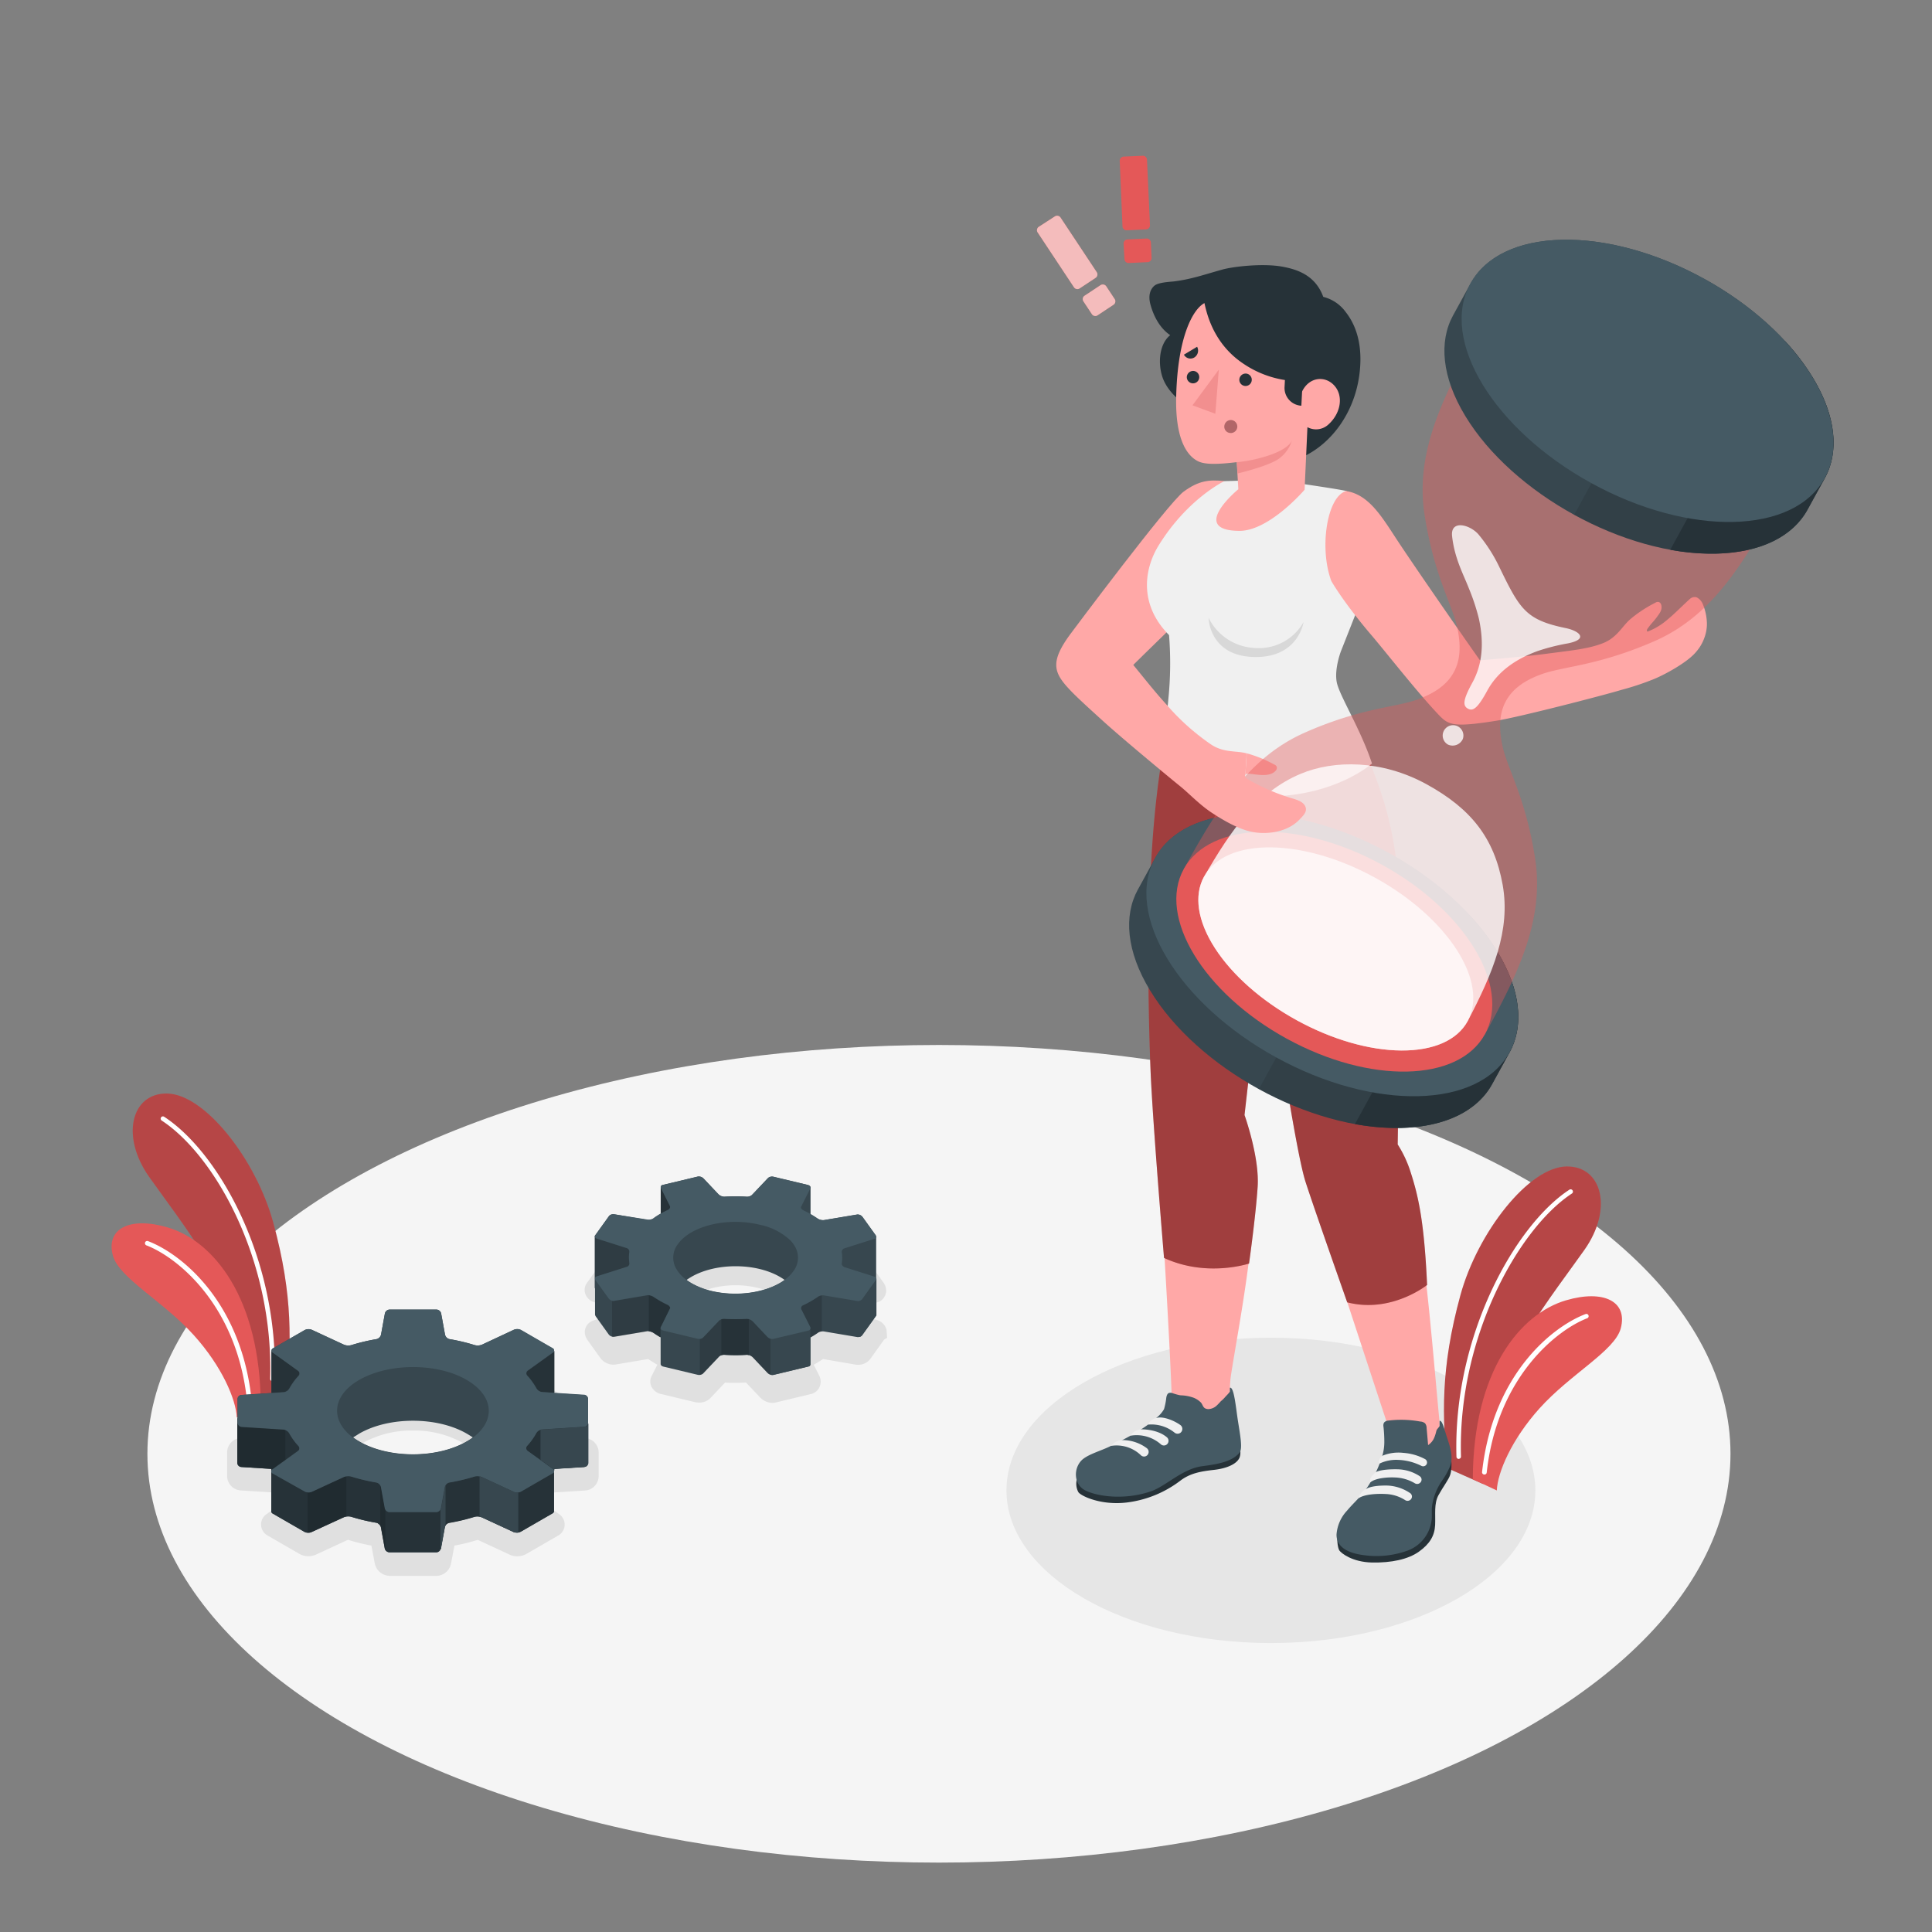 <svg xmlns="http://www.w3.org/2000/svg" viewBox="0 0 500 500"><rect x="0" y="0" width="500" height="500" fill="#808080" stroke="none"/><g id="freepik--Floor--inject-61"><ellipse id="freepik--floor--inject-61" cx="243" cy="376.24" rx="204.85" ry="105.8" style="fill:#f5f5f5"></ellipse></g><g id="freepik--Shadows--inject-61"><ellipse id="freepik--Shadow--inject-61" cx="328.91" cy="385.71" rx="68.44" ry="39.51" style="fill:#e6e6e6"></ellipse><g id="freepik--shadows--inject-61"><path d="M100.83,407.82A4,4,0,0,1,97,404.66L96.12,400a52.25,52.25,0,0,1-6-1.48s0,0,0,0H90l-8.25,3.82a4.64,4.64,0,0,1-1.92.4,4.78,4.78,0,0,1-2.34-.59l-8.21-4.75a3.25,3.25,0,0,1-.28-5.56l5-3.58a18.46,18.46,0,0,1-1.24-1.88l-10.47-.66A3.76,3.76,0,0,1,58.78,382v-6.11a3.74,3.74,0,0,1,3.51-3.73l10.47-.67A19.51,19.51,0,0,1,74,369.61L69,366a3.26,3.26,0,0,1,.28-5.57l8.21-4.74a4.78,4.78,0,0,1,2.34-.59,4.49,4.49,0,0,1,1.92.4L90,359.35h.15a53.15,53.15,0,0,1,5.94-1.45l.89-4.68a3.93,3.93,0,0,1,3.82-3.17h12.08a3.93,3.93,0,0,1,3.82,3.17l.89,4.68a50.26,50.26,0,0,1,6,1.48s-.06,0,0,0h.11l8.24-3.82a4.69,4.69,0,0,1,1.93-.4,4.74,4.74,0,0,1,2.33.59l8.22,4.74a3.26,3.26,0,0,1,.28,5.57l-5,3.58a19.64,19.64,0,0,1,1.25,1.87l10.47.67a3.74,3.74,0,0,1,3.51,3.73V382a3.76,3.76,0,0,1-3.51,3.74l-10.47.66a18.57,18.57,0,0,1-1.25,1.88l5,3.58a3.25,3.25,0,0,1-.28,5.56l-8.22,4.75a4.74,4.74,0,0,1-2.33.59,4.69,4.69,0,0,1-1.93-.4l-8.24-3.82h-.15a51.55,51.55,0,0,1-5.94,1.46l-.89,4.68a3.94,3.94,0,0,1-3.82,3.16Zm-6.52-34.6c-2.81,1.63-4.42,3.71-4.42,5.72s1.61,4.09,4.42,5.72a25.58,25.58,0,0,0,12.56,3,25.45,25.45,0,0,0,12.55-3c2.81-1.62,4.42-3.7,4.42-5.71s-1.61-4.09-4.42-5.72a25.56,25.56,0,0,0-12.55-3A25.6,25.6,0,0,0,94.31,373.22Z" style="fill:#e0e0e0"></path><path d="M196.68,361.61l-3.62-3.81c-.91.05-1.82.08-2.72.08s-1.83,0-2.68-.08l-3.84,4.05a4,4,0,0,1-2.9,1.14,4.68,4.68,0,0,1-1.07-.12L171,360.75a3.58,3.58,0,0,1-2.42-1.92,3.1,3.1,0,0,1,.05-2.69l1.49-2.95c-.84-.47-1.64-1-2.38-1.47h0l-8.41,1.41a3.94,3.94,0,0,1-.6.05,4.28,4.28,0,0,1-3.38-1.76L152,346.74a3.69,3.69,0,0,1-.66-2,3.17,3.17,0,0,1,2.23-3l6.57-2.08V339l-6.34-2a3.39,3.39,0,0,1-2.5-3v-.17a3,3,0,0,1,.58-1.78l3.66-5.1a3.92,3.92,0,0,1,3.22-1.51,4.31,4.31,0,0,1,.71.05l8.28,1.4c.61-.43,1.27-.84,2-1.23l.44-.24-1.38-2.74a3.7,3.7,0,0,1-.4-1.54v-.37l0-.13a3.24,3.24,0,0,1,2.49-2.75l9.16-2.19a3.49,3.49,0,0,1,.86-.1A4.55,4.55,0,0,1,184,317l3.63,3.81c.93,0,1.86-.07,2.78-.07s1.78,0,2.61.07l3.84-4a4,4,0,0,1,2.91-1.15,4.44,4.44,0,0,1,1.05.13l8.84,2.11a3.39,3.39,0,0,1,2.73,3.19,3.19,3.19,0,0,1-.33,1.42l-1.49,3,.48.27c.68.39,1.33.79,1.88,1.18l0,0,8.42-1.42a3.81,3.81,0,0,1,.59,0,4.32,4.32,0,0,1,3.38,1.76l3.32,4.63a3.52,3.52,0,0,1,.69,2.07v.43l-.06.17a3.16,3.16,0,0,1-2.16,2.43L220.6,339q0,.31,0,.63l6.39,2a3.65,3.65,0,0,1,2,1.5l.07.11a3,3,0,0,1,.28.63l.1.21.14,2.15-.77.46-3.58,5a3.89,3.89,0,0,1-3.2,1.51,4.2,4.2,0,0,1-.72-.06L213,351.72a28,28,0,0,1-2.41,1.47L212,356a3.36,3.36,0,0,1,.07,3,3.18,3.18,0,0,1-2.19,1.77l-9.21,2.21a3.59,3.59,0,0,1-.81.09A4.53,4.53,0,0,1,196.68,361.61Zm5.81-25.07a13.8,13.8,0,0,0-6.57-3.28,24.11,24.11,0,0,0-5.56-.64c-5.64,0-10.77,1.87-12.76,4.65a3.09,3.09,0,0,0-.52,3.11l.09.22.23.4v0a7.09,7.09,0,0,0,1.84,1.89,10.63,10.63,0,0,0,1.08.7,16.79,16.79,0,0,0,4.47,1.7,23.7,23.7,0,0,0,5.56.64,21,21,0,0,0,10.05-2.34,10.24,10.24,0,0,0,1.12-.73,7.28,7.28,0,0,0,1.6-1.58,3.07,3.07,0,0,0,.28-3.59l-.16-.28-.25-.34-.22-.27Z" style="fill:#e0e0e0"></path></g></g><g id="freepik--Plants--inject-61"><g id="freepik--plants--inject-61"><path d="M74.12,361.07c1.18-13.21,1.86-25.44-3.43-44.76C66.25,300.1,53,283.08,43.16,283c-9.15-.06-12,11-4.58,21.55s23.84,31,23.9,44.79l2.31,15.86Z" style="fill:#E45858"></path><path d="M74.12,361.07c1.18-13.21,1.86-25.44-3.43-44.76C66.25,300.1,53,283.08,43.16,283c-9.15-.06-12,11-4.58,21.55s23.84,31,23.9,44.79l2.31,15.86Z" style="opacity:0.2"></path><path d="M70.33,357.42a.61.61,0,0,1-.41-.58C70.83,326,55.59,299,41.85,290a.58.58,0,0,1-.17-.81.57.57,0,0,1,.81-.17c14,9.12,29.53,36.52,28.61,67.83a.59.59,0,0,1-.61.57Z" style="fill:#fff"></path><path d="M61.28,366.85c-.2-4.68-3.83-13.2-11.07-21.25-8-8.9-19.41-14.84-21-20.66-1.88-7,4.41-10.16,14.2-7.28,11.76,3.46,24,18.15,24.08,46.27Z" style="fill:#E45858"></path><path d="M64.29,362.7a.56.56,0,0,1-.4-.49c-2.72-24.77-18.22-36.94-26-39.91a.6.6,0,0,1-.34-.76.58.58,0,0,1,.76-.34c8.64,3.29,24,15.6,26.78,40.88a.59.59,0,0,1-.52.65A.5.5,0,0,1,64.29,362.7Z" style="fill:#fff"></path></g><g id="freepik--plants--inject-61"><path d="M374.53,379.94c-1.18-13.21-1.86-25.44,3.43-44.76,4.44-16.21,17.7-33.23,27.53-33.3,9.15-.06,12,11,4.58,21.55s-23.83,31-23.9,44.79l-2.3,15.86Z" style="fill:#E45858"></path><path d="M374.53,379.94c-1.18-13.21-1.86-25.44,3.43-44.76,4.44-16.21,17.7-33.23,27.53-33.3,9.15-.06,12,11,4.58,21.55s-23.83,31-23.9,44.79l-2.3,15.86Z" style="opacity:0.2"></path><path d="M377.69,377.52a.58.58,0,0,0,.41-.58c-.91-30.89,15-59.08,28.7-68.05a.59.59,0,1,0-.64-1C392.19,317,376,345.66,376.93,377a.58.58,0,0,0,.6.57Z" style="fill:#fff"></path><path d="M387.37,385.73c.2-4.69,3.83-13.21,11.07-21.26,8-8.9,19.41-14.84,21-20.65,1.89-7-4.41-10.17-14.19-7.29-11.77,3.47-24,18.16-24.09,46.28Z" style="fill:#E45858"></path><path d="M384.36,381.58a.57.57,0,0,0,.4-.5c2.72-24.77,18.22-36.93,26-39.91a.58.58,0,0,0,.34-.75.58.58,0,0,0-.76-.34c-8.64,3.28-24,15.59-26.78,40.88a.58.58,0,0,0,.52.64A.63.63,0,0,0,384.36,381.58Z" style="fill:#fff"></path></g></g><g id="freepik--Gears--inject-61"><g id="freepik--gears--inject-61"><path d="M61.41,367.16l0,11.4a1.12,1.12,0,0,0,1,1.1l7.8.49v11h0a.67.67,0,0,0,.38.56l8.22,4.74a2,2,0,0,0,1,.21v0a1.89,1.89,0,0,0,.77-.15L89,392.65a3.12,3.12,0,0,1,1.91-.11,49.48,49.48,0,0,0,6.46,1.54,1.57,1.57,0,0,1,1.21,1.17l1,5.49a1.18,1.18,0,0,0,.45.71h0a1.28,1.28,0,0,0,.77.28h12.08a1.2,1.2,0,0,0,.69-.26.66.66,0,0,0,.15-.14.83.83,0,0,0,.17-.15v-.13c.07-.11.18-.2.2-.32l1-5.49a1.57,1.57,0,0,1,1.21-1.17,49.48,49.48,0,0,0,6.46-1.54,3.12,3.12,0,0,1,1.91.11l8.33,3.86a1.93,1.93,0,0,0,.5.09v0a2.8,2.8,0,0,0,.29,0h.22a2,2,0,0,0,.79-.2h0l8.21-4.74a.78.78,0,0,0,.29-.28l0,0a.42.42,0,0,0,.06-.21l0,0h0v-4.67h0v-6.31h0l7.65-.49h.15c.08,0,.12-.07.19-.09a1.09,1.09,0,0,0,.53-.25,1.38,1.38,0,0,0,.16-.39c0-.11.14-.21.14-.34h0v-6.1h0v-4.28h0v-6.1a1.09,1.09,0,0,0-1-1.09l-7.8-.5v-11a.66.66,0,0,0-.38-.59l-8.21-4.74a2.22,2.22,0,0,0-1.82-.08L124.74,348a3.09,3.09,0,0,1-1.9.11,50,50,0,0,0-6.47-1.54,1.55,1.55,0,0,1-1.2-1.17l-1-5.48a1.28,1.28,0,0,0-1.21-1H100.83a1.29,1.29,0,0,0-1.22,1l-1,5.48a1.58,1.58,0,0,1-1.2,1.17,49.63,49.63,0,0,0-6.47,1.54A3.09,3.09,0,0,1,89,348l-8.33-3.86a2.22,2.22,0,0,0-1.82.08l-8.22,4.74a.67.67,0,0,0-.38.6h0v10.94l-7.79.5a1.1,1.1,0,0,0-1,1.09V367A1.49,1.49,0,0,0,61.41,367.16ZM93,371c7.66-4.42,20.09-4.42,27.76,0,.58.34,1.11.68,1.61,1a16.58,16.58,0,0,1-1.61,1.05c-7.67,4.43-20.1,4.43-27.76,0a16,16,0,0,1-1.61-1.05C91.87,371.72,92.4,371.38,93,371Z" style="fill:#37474f"></path><path d="M61.41,367.17l0,11.4a1.1,1.1,0,0,0,1,1.08l7.79.5v11a.67.67,0,0,0,.38.56l8.22,4.74a2,2,0,0,0,1,.22h0a1.74,1.74,0,0,0,.77-.15L89,392.66a2.35,2.35,0,0,1,.79-.19h0a2.91,2.91,0,0,1,1.12.08,49.48,49.48,0,0,0,6.46,1.54,1.26,1.26,0,0,1,.51.21v.06a1.5,1.5,0,0,1,.7.9l1,5.49a1.23,1.23,0,0,0,.45.71h0a1.28,1.28,0,0,0,.77.28h12.08l.22,0a1.28,1.28,0,0,0,.79-.52v-.13c.07-.11.18-.2.2-.32l1-5.49a1.43,1.43,0,0,1,.48-.79v0a1.49,1.49,0,0,1,.72-.36,49.48,49.48,0,0,0,6.46-1.54,3,3,0,0,1,1.28-.06v0a2.33,2.33,0,0,1,.63.15l8.33,3.85a1.93,1.93,0,0,0,.5.09v0h0a2.17,2.17,0,0,0,1.3-.22h0l8.21-4.74a1.4,1.4,0,0,0,.18-.13,1.53,1.53,0,0,0,.13-.16.5.5,0,0,0,.07-.25h0v-11l1.43-.09,6.23-.4h.14a1.1,1.1,0,0,0,1-1.07V368.16a1.09,1.09,0,0,1-1,1.09l-10.95.7a2,2,0,0,0-1.48,1,16.86,16.86,0,0,1-2.32,3.23.86.86,0,0,0,.12,1.33l6.51,4.68a.62.62,0,0,1-.06,1.12L134.89,386a2.19,2.19,0,0,1-1.82.08l-8.33-3.86a3.11,3.11,0,0,0-1.91-.11,49.1,49.1,0,0,1-6.46,1.54,1.56,1.56,0,0,0-1.2,1.17l-1,5.48a1.28,1.28,0,0,1-1.21,1H100.83a1.29,1.29,0,0,1-1.22-1l-1-5.48a1.59,1.59,0,0,0-1.2-1.17,49.25,49.25,0,0,1-6.47-1.54,3.12,3.12,0,0,0-1.91.11l-8.33,3.86a2.16,2.16,0,0,1-1.81-.08l-8.22-4.74a.61.61,0,0,1-.06-1.11l6.52-4.69a.87.87,0,0,0,.12-1.34,17,17,0,0,1-2.33-3.22,2,2,0,0,0-1.47-1l-10.95-.69a1.12,1.12,0,0,1-1-1.1v-1.22A1.79,1.79,0,0,0,61.41,367.17Z" style="fill:#263238"></path><path d="M70.25,349.53v10.94l3.16-.2a2,2,0,0,0,1.47-1,16.69,16.69,0,0,1,2.33-3.22.87.87,0,0,0-.12-1.34l-6.52-4.68a.74.74,0,0,1-.32-.52Z" style="fill:#263238"></path><path d="M136.53,356.07a16.5,16.5,0,0,1,2.32,3.22,2,2,0,0,0,1.48,1l3.15.2v-11a.75.75,0,0,1-.33.54l-6.51,4.68A.87.87,0,0,0,136.53,356.07Z" style="fill:#263238"></path><path d="M133.07,344.11,124.74,348a3.09,3.09,0,0,1-1.9.11,50,50,0,0,0-6.47-1.54,1.55,1.55,0,0,1-1.2-1.17l-1-5.48a1.28,1.28,0,0,0-1.21-1H100.83a1.29,1.29,0,0,0-1.22,1l-1,5.48a1.58,1.58,0,0,1-1.2,1.17,49.63,49.63,0,0,0-6.47,1.54A3,3,0,0,1,89,348l-8.33-3.86a2.22,2.22,0,0,0-1.82.08l-8.22,4.74a.62.62,0,0,0,0,1.12l6.51,4.68a.87.87,0,0,1,.12,1.34,16.57,16.57,0,0,0-2.33,3.22,2,2,0,0,1-1.48,1l-10.94.7a1.1,1.1,0,0,0-1,1.09v6.11a1.12,1.12,0,0,0,1,1.09L73.4,370a2,2,0,0,1,1.48,1,16.57,16.57,0,0,0,2.33,3.22.87.87,0,0,1-.12,1.34l-6.51,4.69a.61.61,0,0,0,0,1.11L78.85,386a2.22,2.22,0,0,0,1.82.08L89,382.25a3.12,3.12,0,0,1,1.91-.11,49.25,49.25,0,0,0,6.47,1.54,1.58,1.58,0,0,1,1.2,1.17l1,5.49a1.29,1.29,0,0,0,1.22,1h12.08a1.28,1.28,0,0,0,1.21-1l1-5.49a1.55,1.55,0,0,1,1.2-1.17,50,50,0,0,0,6.47-1.54,3.09,3.09,0,0,1,1.9.11l8.33,3.86a2.22,2.22,0,0,0,1.82-.08l8.21-4.74a.61.61,0,0,0,.06-1.11l-6.51-4.69a.86.86,0,0,1-.12-1.33,16.86,16.86,0,0,0,2.32-3.23,2,2,0,0,1,1.48-1l10.95-.7a1.09,1.09,0,0,0,1-1.09v-6.1a1.09,1.09,0,0,0-1-1.09l-10.95-.7a2,2,0,0,1-1.48-1,16.5,16.5,0,0,0-2.32-3.22.87.87,0,0,1,.12-1.34l6.51-4.68a.62.62,0,0,0-.06-1.12l-8.21-4.74A2.22,2.22,0,0,0,133.07,344.11Zm-12.32,13c7.66,4.42,7.66,11.6,0,16s-20.1,4.43-27.76,0-7.67-11.6,0-16S113.08,352.67,120.75,357.1Z" style="fill:#455a64"></path><path d="M143.49,380.72a.7.7,0,0,0-.33-.55l-3.28-2.35v-7.76a1.48,1.48,0,0,1,.45-.11l10.95-.7a1.09,1.09,0,0,0,1-1.09v10.42a1.1,1.1,0,0,1-1,1.07h-.14l-6.23.4-1.43.09S143.49,380.93,143.49,380.72Z" style="fill:#37474f"></path><path d="M124.11,382.09a2.23,2.23,0,0,1,.63.16l8.33,3.86a2.09,2.09,0,0,0,1.07.14v10.4a2.62,2.62,0,0,1-.56,0h0v0a1.93,1.93,0,0,1-.5-.09l-8.33-3.85a2.33,2.33,0,0,0-.63-.15Z" style="fill:#37474f"></path><path d="M114,390.73a1.14,1.14,0,0,0,.15-.4l1-5.48a1.08,1.08,0,0,1,.16-.42v10.41a1,1,0,0,0-.16.41l-1,5.49a.76.76,0,0,1-.15.26Z" style="fill:#37474f"></path><path d="M98.41,384.43a1.52,1.52,0,0,1,.16.42l1,5.48a1.09,1.09,0,0,0,.16.4v10.4a1.11,1.11,0,0,1-.16-.39l-1-5.49a1.28,1.28,0,0,0-.16-.38Z" style="opacity:0.15"></path><path d="M79.6,386.25a2,2,0,0,0,1.06-.14L89,382.25a2.32,2.32,0,0,1,.63-.16v10.4a2,2,0,0,0-.63.17l-8.33,3.85a1.74,1.74,0,0,1-.77.15H79.6Z" style="opacity:0.15"></path><path d="M62.46,369.26l10.95.69a1.56,1.56,0,0,1,.45.11v7.76l-3.29,2.36a.7.7,0,0,0-.32.55v-.58l-7.79-.5a1.1,1.1,0,0,1-1-1.08l0-11.4a1.79,1.79,0,0,1,0-.23v1.22A1.12,1.12,0,0,0,62.46,369.26Z" style="opacity:0.15"></path><path d="M226.81,331v0h0a.39.39,0,0,0-.06-.21h0c0-3.75,0-10.25,0-10.66v0a.85.85,0,0,0-.19-.51l-3.33-4.64a1.59,1.59,0,0,0-1.37-.65l-8.7,1.46a2.7,2.7,0,0,1-1.66-.47c-.55-.38-1.13-.74-1.73-1.09v-6.92h0c0-.28-.26-.54-.69-.65l-8.83-2.11a1.66,1.66,0,0,0-1.43.27l-4.22,4.45a2,2,0,0,1-1.39.43,46,46,0,0,0-5.75,0,2.28,2.28,0,0,1-1.56-.68l-3.78-4a1.74,1.74,0,0,0-1.48-.54l-9.18,2.19a.6.6,0,0,0-.47.61s0,0,0,0c0,.38,0,3.67,0,6.86-.72.41-1.4.84-2,1.3a2.3,2.3,0,0,1-1.51.26L159,314.26a1.52,1.52,0,0,0-1.34.39l-3.66,5.1a.4.4,0,0,0-.08.23v0c0,.77,0,13.16,0,13.24a.47.47,0,0,0,.07.22c0,3.81,0,6.54,0,6.7a1,1,0,0,0,.19.54l3.33,4.64a1.57,1.57,0,0,0,1.37.64l8.7-1.46a2.76,2.76,0,0,1,1.66.47c.55.39,1.13.75,1.73,1.1V353c0,.28.25.56.69.67l8.83,2.11a1.66,1.66,0,0,0,1.43-.27l4.22-4.45a2,2,0,0,1,1.39-.43,46.11,46.11,0,0,0,5.76,0,2.3,2.3,0,0,1,1.55.67l3.78,4a1.76,1.76,0,0,0,1.48.55l9.18-2.2a.58.58,0,0,0,.47-.5c0-.15,0-7,0-7,.72-.41,1.4-.84,2.05-1.3a2.36,2.36,0,0,1,1.51-.26l8.43,1.42a1.48,1.48,0,0,0,1.34-.39l3.66-5.1a.46.46,0,0,0,.08-.23c0-.25,0-8.84,0-9.31Zm-49.16.27c.4-.29.84-.56,1.31-.84,6.31-3.64,16.53-3.64,22.84,0,.46.27.9.55,1.29.82a12.27,12.27,0,0,1-1.39.9c-4.48,2.55-11.34,3.45-17.52,2a19.5,19.5,0,0,1-5.18-2A12,12,0,0,1,177.65,331.22Z" style="fill:#37474f"></path><path d="M173,313.08c-.7.32-1.38.67-2,1v-6.86a.83.83,0,0,0,.11.35l2.2,4.36A.8.8,0,0,1,173,313.08Z" style="fill:#263238"></path><path d="M162.88,324a9.27,9.27,0,0,0,0,2.88.91.91,0,0,1-.59,1l-7.94,2.52a.5.5,0,0,0-.37.5v2.59a.48.48,0,0,1-.07-.2c0-4.51,0-12,0-12.71V320c0,.25.25.48.64.6l7.5,2.38A1,1,0,0,1,162.88,324Z" style="opacity:0.15"></path><path d="M167.86,335.21v9.33a1.14,1.14,0,0,0-.32,0l-8.7,1.46a1,1,0,0,1-.44,0v-9.31a1.21,1.21,0,0,0,.46,0l8.7-1.47Z" style="opacity:0.15"></path><path d="M170.93,346.11c-.6-.35-1.18-.71-1.72-1.09a3,3,0,0,0-1.35-.48v-9.33a3,3,0,0,1,1.36.49,26.21,26.21,0,0,0,3.52,2c.52.25.81.7.64,1L171,343.51a.49.49,0,0,0-.05.2C170.94,344,170.93,346.11,170.93,346.11Z" style="fill:#263238"></path><path d="M186.64,341.44v9.32a1.39,1.39,0,0,0-.54.3l-4.22,4.45a1.36,1.36,0,0,1-.77.31V346.5a1.3,1.3,0,0,0,.79-.3l4.23-4.46A1.3,1.3,0,0,1,186.64,341.44Z" style="opacity:0.15"></path><path d="M193.8,341.39v9.32a1.66,1.66,0,0,0-.55-.09,48.12,48.12,0,0,1-5.76,0,2.26,2.26,0,0,0-.85.13v-9.32a2.36,2.36,0,0,1,.87-.13,46,46,0,0,0,5.75,0A1.57,1.57,0,0,1,193.8,341.39Z" style="fill:#263238"></path><path d="M199.43,346.45v9.32a2,2,0,0,1-.85-.49l-3.78-4a2.38,2.38,0,0,0-1-.58v-9.32a2.43,2.43,0,0,1,1,.59l3.78,4A2,2,0,0,0,199.43,346.45Z" style="opacity:0.15"></path><path d="M209.72,343.82v2.3h0v3.66c0,1.66,0,3.27,0,3.34a.58.58,0,0,1-.47.5l-9.18,2.2a1.39,1.39,0,0,1-.63-.05v-9.32a1.2,1.2,0,0,0,.64.05l9.19-2.2A.55.55,0,0,0,209.72,343.82Z" style="fill:#37474f"></path><path d="M212.69,335.23v9.32a2,2,0,0,0-.92.28c-.65.45-1.33.88-2.05,1.29,0,0,0-2.13,0-2.42a.8.8,0,0,0-.1-.38l-2.2-4.36a.79.79,0,0,1,.28-1.11,25.87,25.87,0,0,0,4.08-2.34A1.81,1.81,0,0,1,212.69,335.23Z" style="opacity:0.15"></path><path d="M226.8,331c0,.46,0,9.06,0,9.31a.53.53,0,0,1-.08.23l-3.66,5.1a1.11,1.11,0,0,1-.63.36v-9.31a1.17,1.17,0,0,0,.65-.36l3.65-5.11A.3.3,0,0,0,226.8,331Z" style="fill:#37474f"></path><path d="M171,307.23s0,0,0,0a.69.69,0,0,0,.1.35l2.19,4.36a.79.79,0,0,1-.27,1.11c-.7.33-1.38.67-2,1s-1.4.84-2,1.3a2.3,2.3,0,0,1-1.51.26L159,314.26a1.52,1.52,0,0,0-1.34.39l-3.66,5.1a.4.4,0,0,0-.08.23v0c0,.24.25.47.64.59l7.5,2.38a1,1,0,0,1,.82,1,9.27,9.27,0,0,0,0,2.88.92.92,0,0,1-.59,1l-7.94,2.52a.5.5,0,0,0-.37.5,1,1,0,0,0,.18.52l3.34,4.64a1.56,1.56,0,0,0,1.37.64l8.7-1.47a2.71,2.71,0,0,1,1.66.48,26.34,26.34,0,0,0,3.53,2c.51.25.8.7.63,1L171,343.51c-.17.34.12.71.65.84l8.83,2.11a1.63,1.63,0,0,0,1.42-.26l4.23-4.45a2,2,0,0,1,1.39-.44,48,48,0,0,0,5.75,0,2.26,2.26,0,0,1,1.56.67l3.78,4a1.77,1.77,0,0,0,1.47.54l9.19-2.19a.65.65,0,0,0,.37-1l-2.2-4.36a.8.8,0,0,1,.28-1.11,25.76,25.76,0,0,0,4.07-2.34,2.31,2.31,0,0,1,1.51-.26l8.44,1.41a1.46,1.46,0,0,0,1.34-.39l3.65-5.09a.34.34,0,0,0,.08-.23h0v0a.39.39,0,0,0-.06-.21h0a1,1,0,0,0-.58-.4l-7.5-2.38c-.53-.17-.89-.6-.82-1a9.21,9.21,0,0,0,0-2.87,1,1,0,0,1,.59-1l7.95-2.52a.5.5,0,0,0,.37-.48v0a.85.85,0,0,0-.19-.51l-3.33-4.64a1.59,1.59,0,0,0-1.37-.65l-8.7,1.46a2.7,2.7,0,0,1-1.66-.47c-.55-.38-1.13-.74-1.73-1.09s-1.17-.64-1.8-.94-.81-.71-.63-1l2.39-4.74a.34.34,0,0,0,0-.19c0-.28-.26-.54-.69-.65l-8.83-2.11a1.66,1.66,0,0,0-1.43.27l-4.22,4.45a2,2,0,0,1-1.39.43,46,46,0,0,0-5.75,0,2.28,2.28,0,0,1-1.56-.68l-3.78-4a1.74,1.74,0,0,0-1.48-.54l-9.18,2.19A.6.6,0,0,0,171,307.23Zm33.4,13.63.22.23.16.17.33.4c.12.15.23.32.34.48s.13.2.19.3l.09.15a5.72,5.72,0,0,1-.44,6.44,9.81,9.81,0,0,1-2.19,2.17,11,11,0,0,1-1.39.9c-4.48,2.55-11.34,3.45-17.52,2a19.5,19.5,0,0,1-5.18-2,12,12,0,0,1-1.35-.87,9.18,9.18,0,0,1-2.76-3.07s0,0,0,0a1.62,1.62,0,0,1-.1-.18c0-.07-.06-.13-.08-.19s-.06-.13-.09-.21a5.71,5.71,0,0,1,.83-5.63c3.41-4.76,12.86-7,21.1-5A16.32,16.32,0,0,1,204.39,320.86Z" style="fill:#455a64"></path></g></g><g id="freepik--Character--inject-61"><g id="freepik--character--inject-61"><g id="freepik--character--inject-61"><g id="freepik--character--inject-61"><path d="M303.24,362.22c-.09-8.18-3.12-60.14-4.2-72.09-1.83-20.08-1.63-74.33,2.41-91.61l54,4.28c3.86,9.72,6.68,21.7,6,40.47-.5,14.32-.27,53.17-.27,53.17a158.67,158.67,0,0,1,5.43,18.6c2.42,10.5,4.86,42.31,5.93,52.75l0,1.4a4.91,4.91,0,0,1,1,2.16c0,.83-.11,1.67-.08,2.5a8.53,8.53,0,0,1-1.42,5.54,8.64,8.64,0,0,1-3.09,2.95,5.08,5.08,0,0,1-4.17.35c-3.84-1.51-3.28-7.65-4.56-10.85l-.6-1.55s-16.7-50.72-20.75-63.27c-3.42-10.57-8-44.94-11.63-64l-6.4,45.43A83.49,83.49,0,0,1,324.3,303c1.5,14-3.87,40.92-5.69,52.66a25.75,25.75,0,0,0-.27,5.19c0,.5,1.5,5.34-4.69,5.82S303.25,362.94,303.24,362.22Z" style="fill:#ffa8a7"></path><path d="M349.55,186.5s6.86,13,9.87,25.62,2.86,20.92,2.74,42.93-.44,41.13-.44,41.13a30.16,30.16,0,0,1,3.33,7.12c1.87,5.81,3.52,12.27,4.28,29.25,0,0-9.24,7.44-20.67,4.49,0,0-8.32-23.56-10.77-31.12-3.17-9.78-10.63-62.86-10.63-62.86l-5.18,45.51s3.91,10.88,3.4,18.57S323.25,327,323.25,327s-10.91,3.68-22-1.45c0,0-3-35.83-3.5-48.8s-2.06-58.75,4.3-87.43Z" style="fill:#E45858"></path><path d="M349.55,186.5s6.86,13,9.87,25.62,2.86,20.92,2.74,42.93-.44,41.13-.44,41.13a30.16,30.16,0,0,1,3.33,7.12c1.87,5.81,3.52,12.27,4.28,29.25,0,0-9.24,7.44-20.67,4.49,0,0-8.32-23.56-10.77-31.12-3.17-9.78-10.63-62.86-10.63-62.86l-5.18,45.51s3.91,10.88,3.4,18.57S323.25,327,323.25,327s-10.91,3.68-22-1.45c0,0-3-35.83-3.5-48.8s-2.06-58.75,4.3-87.43Z" style="opacity:0.3"></path><path d="M327.29,243.18l-5.12-20.06s-9.85,1.14-17.6-4.59c0,0,1.59,7.33,15.32,9.53l5.86,19.69-.09,9.4Z" style="opacity:0.3"></path><path d="M346.28,397.08c-.4.42-.16,3.49.35,4.19s3.31,3,8.48,3.11c4.94.09,9.3-.81,12.09-2.8s4.08-4.09,4.21-6.91-.34-5.51.88-7.74c1.13-2.06,2.67-4.09,3-5.19.81-2.4,0-6,0-6Z" style="fill:#263238"></path><path d="M358.26,373.3a12.71,12.71,0,0,1-.43,3.15,28.66,28.66,0,0,1-2.68,6.33,26.76,26.76,0,0,1-1.9,3c-1.39,1.85-3.16,3.4-4.65,5.19a10.07,10.07,0,0,0-2.71,6.2c0,3.88,4.26,5,7.51,5.36a23.64,23.64,0,0,0,10.46-1.09,9.62,9.62,0,0,0,6.64-8.07c.12-1.08,0-2.17.07-3.26a15.24,15.24,0,0,1,2.64-6.92,20.15,20.15,0,0,0,2.1-3.8c.88-2.44-.07-5.08-.84-7.43-.67-2-1.2-4.47-1.91-4.24,0,.42,0,1.33,0,1.33-.22.46-.73.79-.85,1.32a10.12,10.12,0,0,1-.5,1.62,4.25,4.25,0,0,1-1.62,2c-.12-1.46-.25-2.91-.38-4.36a2,2,0,0,0-.4-1.27,2.08,2.08,0,0,0-1.26-.47,27.55,27.55,0,0,0-8.3-.24,1.48,1.48,0,0,0-1.08.55,1.58,1.58,0,0,0-.13,1A36,36,0,0,1,358.26,373.3Z" style="fill:#455a64"></path><path d="M354.67,383.62c1.38-1.15,4.6-1.34,6.37-1.25a10.72,10.72,0,0,1,5.1,1.49,1.13,1.13,0,0,0,1.47-.2h0a1.07,1.07,0,0,0-.2-1.63,10.84,10.84,0,0,0-5.74-1.78c-4.35-.08-5.59.73-5.59.73S354.18,382.36,354.67,383.62Z" style="fill:#f0f0f0"></path><path d="M351.58,387.75c1.75-1.16,5.3-1.2,7.07-1.1a10,10,0,0,1,5,1.58,1.15,1.15,0,0,0,1.47-.19h0a1.08,1.08,0,0,0-.2-1.64,11.3,11.3,0,0,0-5.88-1.94c-4.35-.07-5.43.87-5.43.87A3.59,3.59,0,0,0,351.58,387.75Z" style="fill:#f0f0f0"></path><path d="M363.17,376a10.9,10.9,0,0,0-5.42.75c-.75.47-1.18,1.71-.68,2a10,10,0,0,1,4.8-.93,14.43,14.43,0,0,1,4.76,1c.38.14.83.35,1.22.54a1,1,0,0,0,1.4-.52h0a1,1,0,0,0-.44-1.22A14,14,0,0,0,363.17,376Z" style="fill:#f0f0f0"></path><path d="M278.7,382.81a4.56,4.56,0,0,0,.36,3.32c.52.95,5.76,3.54,12.59,2.71a28.58,28.58,0,0,0,13.92-5.72c2.53-1.87,5.23-2.34,8.62-2.72s5.94-1.56,6.6-3.18-.35-4.32-.35-4.32Z" style="fill:#263238"></path><path d="M305.33,361.08a15.84,15.84,0,0,1-1.83-.51,1.44,1.44,0,0,0-1-.06c-.43.18-.57.71-.66,1.17a17.54,17.54,0,0,1-.59,3,7.56,7.56,0,0,1-1.82,2.13,31.76,31.76,0,0,1-5.3,3.83c-2.17,1.33-4.32,2.38-6.58,3.54s-5.4,2-7.18,3.35c-2.59,2-2.69,6.54.47,8.17,2.73,1.42,9.78,2.72,17,.26,3.92-1.34,8.1-5.83,13.3-6.51,3.31-.44,7.72-1,9.72-3.6.73-1.16.1-4.4-.5-8.24-.53-3.43-1-8.81-2.07-8.46,0,0,0,1,0,1-.26.44-1.11,1.24-1.43,1.64a9.57,9.57,0,0,1-.93.87,14.83,14.83,0,0,1-1.17,1.21,3.36,3.36,0,0,1-1.91.8,1.85,1.85,0,0,1-1-.21c-.57-.33-.64-1.07-1.1-1.53a5.57,5.57,0,0,0-1.85-1.2,10.82,10.82,0,0,0-3-.61A4.5,4.5,0,0,1,305.33,361.08Z" style="fill:#455a64"></path><path d="M297.12,368.69a3.05,3.05,0,0,1,2.36-1.77c1.5-.37,4.22.6,6,1.88a1.25,1.25,0,0,1-.07,2.06h0a1.25,1.25,0,0,1-1.43-.09A9.5,9.5,0,0,0,297.12,368.69Z" style="fill:#f0f0f0"></path><path d="M292.58,371.56a3.53,3.53,0,0,1,2.82-1.65s4-.1,6.52,2a1.21,1.21,0,0,1-.07,2h0a1.19,1.19,0,0,1-1.37-.08A9.48,9.48,0,0,0,292.58,371.56Z" style="fill:#f0f0f0"></path><path d="M287.53,374.2a4,4,0,0,1,3-1.51,10.63,10.63,0,0,1,6.24,2.08,1.21,1.21,0,0,1-.06,2h0a1.19,1.19,0,0,1-1.37-.08A9.06,9.06,0,0,0,287.53,374.2Z" style="fill:#f0f0f0"></path><path d="M306.34,127.22c3.94-2.87,6.59-3.12,10.49-2.72l-4.62,29.11s-16.7,16.24-21.26,20.77L277.3,163.71S302.38,130.09,306.34,127.22Z" style="fill:#ffa8a7"></path><path d="M302.36,181a92,92,0,0,0,.19-16.64c-8-8.08-6.33-17.32-2.69-23.21,7.48-12.11,17-16.63,17-16.63l12.48-.38c1.77.2,17.12,2.42,19.08,2.93,0,0,5.28,4.48,6.72,9.62.81,2.92,1,5.85-1.61,15.38L347,168.62s-1.89,5-.93,8.44c1,3.65,6.26,12.14,9,20.54,0,0-11.86,10.61-33.61,8.15-18.59-2.1-21.3-8.36-21.3-8.36S302.14,184.38,302.36,181Z" style="fill:#f0f0f0"></path><path d="M337.36,161a13.31,13.31,0,0,1-12.84,6.68,14,14,0,0,1-11.74-7.8s.09,9.82,11.67,10.15S337.36,161,337.36,161Z" style="opacity:0.1"></path><g id="freepik--Arm--inject-61"><path d="M441.75,161.51a13.69,13.69,0,0,0-1-5,3.41,3.41,0,0,0-1.66-1.92,1.8,1.8,0,0,0-1.74.41c-1.59,1.41-4.13,4-5.8,5.34a17.18,17.18,0,0,1-5.18,3.12c-.43-.35.13-.9.39-1.26.65-.91,1.29-1.46,2-2.45s1.53-1.9,1.16-3.23a1,1,0,0,0-.7-.74,1.19,1.19,0,0,0-.84.22,32.42,32.42,0,0,0-6.39,4.19c-2.16,1.81-3.43,4.8-7.14,6.26s-7.69,1.83-14.56,2.73c-5.33.7-11.35,1.2-17.28,1.71-3.46-4.88-16.34-23.39-21.57-31.33-4-6.12-7.27-11.56-13.06-12.48-5,1.43-7,14.86-3.83,23.3,0,0,3.05,5.43,10.45,14.09,3.53,4.13,11.8,14.71,17.25,20.44,2.6,2.74,3.75,3.4,15,1.62,6.2-1,28.22-6.72,32.41-8a70.45,70.45,0,0,0,8.41-2.8c2.73-1.12,8.63-4.29,10.86-7a11.1,11.1,0,0,0,2.16-3.67A10.44,10.44,0,0,0,441.75,161.51Z" style="fill:#ffa8a7"></path></g><path d="M348.28,80.77c3.57,4.54,4.31,10.49,3.5,16.38-1.36,9.9-7.3,17.64-14.42,21-4.27,2-9.82,2.87-12.72.41-4.5-3.82-9.06-7.57-13.91-10.92-3.62-2.51-7.58-5-9.47-9-1.62-3.43-1.63-9.32,1.59-11.9-3.16-2.14-4.53-5.8-5.11-7.91-.66-2.44,0-4,1-4.87s3.79-1,5-1.12c4.66-.57,8-1.81,12.55-3.06C319,69,326.73,68.09,331.8,69c4,.72,8.62,2.26,10.66,7.83A10.22,10.22,0,0,1,348.28,80.77Z" style="fill:#263238"></path><path d="M311.71,78.44c-2.95,1.55-6.87,8.57-7.3,23.71C304,115,308,118.36,310.07,119.38s6.09.68,10,.23l.41,7s-12.94,10.66.22,10.78c7.77.07,16.93-10.65,16.93-10.65l.73-16.19a4.69,4.69,0,0,0,5.46-.72c3.17-2.88,3.92-7.3,1.54-10s-6.58-2.33-8.41,1.55c0,0-2.17,1.35-4.24-3a26.3,26.3,0,0,1-10.82-4.19C314,89,312.29,81.05,311.71,78.44Z" style="fill:#ffa8a7"></path><path d="M320.74,98.19a1.61,1.61,0,1,0,1.77-1.51A1.64,1.64,0,0,0,320.74,98.19Z" style="fill:#263238"></path><path d="M316.86,110.23a1.62,1.62,0,0,0,1.43,1.82,1.68,1.68,0,1,0-1.43-1.82Z" style="fill:#b16668"></path><path d="M309.81,89.74l-3.41,2.05a1.92,1.92,0,0,0,2.68.73A2.1,2.1,0,0,0,309.81,89.74Z" style="fill:#263238"></path><path d="M323.72,93l3.63,1.61a1.9,1.9,0,0,0-.93-2.6A2.09,2.09,0,0,0,323.72,93Z" style="fill:#263238"></path><path d="M307.15,97.48A1.61,1.61,0,1,0,308.93,96,1.65,1.65,0,0,0,307.15,97.48Z" style="fill:#263238"></path><polygon points="315.43 95.66 314.53 107.08 308.61 104.9 315.43 95.66" style="fill:#f28f8f"></polygon><path d="M320.1,119.61c4.15-.33,12.75-2.33,14.25-5.61a9.19,9.19,0,0,1-3.26,4.63c-2.65,2-10.82,3.91-10.82,3.91Z" style="fill:#f28f8f"></path><path d="M337.14,98.26l-.35,6.74h0a4.6,4.6,0,0,1-4.35-4.83l.33-6.22Z" style="fill:#263238"></path></g><path d="M322.67,210.69c23.58-.51,52.62,15.43,64.85,35.6,6.12,10.09,6.87,19.32,3.14,26.09-.56,1-3.91,7.12-4.47,8.14-3.7,6.8-11.9,11.13-23.71,11.39-23.59.51-52.62-15.43-64.85-35.6-6.12-10.08-6.87-19.3-3.16-26.07.57-1,3.94-7.19,4.52-8.23C302.71,215.25,310.89,210.94,322.67,210.69Z" style="fill:#37474f"></path><path d="M359.35,220.73c11.74,6.45,22.06,15.48,28.17,25.56s6.87,19.32,3.14,26.09c-.56,1-3.91,7.12-4.47,8.14-3.7,6.8-11.9,11.13-23.71,11.39s-25-3.61-36.68-10.05Z" style="opacity:0.1"></path><path d="M380.33,236.86a59.32,59.32,0,0,1,7.19,9.43c6.12,10.09,6.87,19.32,3.14,26.09-.56,1-3.91,7.12-4.47,8.14-3.7,6.8-11.9,11.13-23.71,11.39a59.45,59.45,0,0,1-11.82-1Z" style="fill:#263238"></path><ellipse cx="344.82" cy="247.21" rx="30.2" ry="52.31" transform="translate(-37.82 430.52) rotate(-61.24)" style="fill:#455a64"></ellipse><path d="M322.3,200.54c.18-.31.62-.32,1-.29,2.06.16,5.34,1,6.89-.85a1,1,0,0,0,.21-1,1.17,1.17,0,0,0-.66-.56,32.56,32.56,0,0,0-7.08-2.88" style="fill:#ffa8a7"></path><g style="opacity:0.4"><path d="M337.8,189.55c-14.49,6.35-22.62,19.32-31.44,35.38l77.93,42.78c8.82-16.06,15.4-29.88,13-45.51s-7.17-23.23-8.44-29.1-.39-9.33.89-11.67,3.72-5,9.37-7,14.59-2.16,29.09-8.51,22.6-19.33,31.42-35.39L381.68,87.73c-8.81,16.06-15.41,29.9-13,45.52s7.15,23.22,8.44,29.1.38,9.32-.91,11.67-3.72,4.94-9.35,7c-3.07,1.13-7.11,1.66-12.48,2.94A94.89,94.89,0,0,0,337.8,189.55Z" style="fill:#E45858"></path></g><ellipse cx="345.33" cy="246.32" rx="25.66" ry="44.45" transform="translate(-36.77 430.51) rotate(-61.24)" style="fill:#E45858"></ellipse><ellipse cx="420.69" cy="109.03" rx="25.66" ry="44.45" transform="translate(122.67 425.35) rotate(-61.24)" style="fill:#E45858"></ellipse><g style="opacity:0.8"><path d="M375.8,138.76c.64,5.82,3,10,4.38,13.6a54.37,54.37,0,0,1,2.56,7.77c1.4,6.5.85,11.9-1.69,16.53s-2.46,6-1.17,6.73,2.5,0,5-4.61,6.81-8,13.05-10.29a54.29,54.29,0,0,1,7.92-2c5.3-1.09,2.94-3.2-.65-3.94-10.42-2.16-11.87-4.86-17.37-16.21a40.55,40.55,0,0,0-5.29-8.14C380.19,135.66,375.34,134.53,375.8,138.76Z" style="fill:#fff"></path></g><g style="opacity:0.8"><path d="M378.58,191.24a2.68,2.68,0,1,0-3.82,1.47A2.9,2.9,0,0,0,378.58,191.24Z" style="fill:#fff"></path></g><path d="M311.62,226.89c7-12.2,13.87-21.94,24.92-26.6,8.73-3.68,21.12-3.65,32.61,2.65S386.71,216.8,388.89,229c2.1,11.78-2.53,22.85-9.07,35.3-2.59,4.73-8.51,7.62-17.15,7.57-17.27-.1-38.87-12-48.23-26.48-4.68-7.25-5.41-13.81-2.82-18.53Z" style="fill:#fff;opacity:0.8"></path><ellipse cx="345.72" cy="245.61" rx="21.05" ry="38.9" transform="translate(-35.95 430.48) rotate(-61.24)" style="fill:#fff;opacity:0.7"></ellipse><path d="M404.26,62.06c23.59-.51,52.62,15.43,64.85,35.6,6.12,10.08,6.87,19.31,3.15,26.09l-4.47,8.14c-3.71,6.79-11.91,11.13-23.72,11.39-23.58.5-52.62-15.44-64.85-35.61-6.11-10.07-6.87-19.29-3.16-26.06l4.52-8.23C384.3,66.62,392.48,62.31,404.26,62.06Z" style="fill:#37474f"></path><path d="M440.94,72.1c11.74,6.44,22.06,15.47,28.17,25.56S476,117,472.26,123.75l-4.47,8.14c-3.71,6.79-11.91,11.13-23.72,11.39s-24.95-3.61-36.68-10.05Z" style="opacity:0.1"></path><path d="M461.92,88.23a58.73,58.73,0,0,1,7.19,9.43c6.12,10.08,6.87,19.31,3.15,26.09l-4.47,8.14c-3.71,6.79-11.91,11.13-23.72,11.39a59.41,59.41,0,0,1-11.81-1Z" style="fill:#263238"></path><ellipse cx="426.41" cy="98.58" rx="30.2" ry="52.31" transform="translate(134.8 424.94) rotate(-61.24)" style="fill:#455a64"></ellipse><g id="freepik--arm--inject-61"><path d="M277.3,163.71l15.4,7.66c3.79,4.58,5.68,7.1,9.29,11.09a59.62,59.62,0,0,0,11.43,10.21c3.31,2.21,6.5,1.55,9.21,2.3l-.33,5.57c-.25.43.24.9.67,1.15a52.87,52.87,0,0,0,11.69,5c1.38.41,3,1,3.29,2.46.21,1.18-.85,2.1-1.69,3-3,3.13-8.19,3.95-12.28,3.13-3.54-.71-7.41-3-10.46-5-3.23-2.16-5.71-4.87-8.12-6.82-3.4-2.75-15-12.39-19.66-16.61-2.69-2.44-6.57-5.94-8.44-7.88C272.74,174.23,271.4,171.56,277.3,163.71Z" style="fill:#ffa8a7"></path></g></g><g id="freepik--exclamation-marks--inject-61"><path d="M290.78,63.07a1.05,1.05,0,0,1,.28-.77,1,1,0,0,1,.73-.34l4.95-.23a1.08,1.08,0,0,1,1.11,1l.18,4a1,1,0,0,1-.28.76,1,1,0,0,1-.73.35l-4.95.23A1.08,1.08,0,0,1,291,67Zm-1-21.43a1.08,1.08,0,0,1,1-1.11l4.95-.22a1,1,0,0,1,.76.28,1,1,0,0,1,.35.73l.77,16.94a1,1,0,0,1-.28.76,1,1,0,0,1-.73.35l-5,.23a1,1,0,0,1-.76-.28,1,1,0,0,1-.34-.74Z" style="fill:#E45858"></path><path d="M280.39,78a1.07,1.07,0,0,1-.16-.8,1,1,0,0,1,.45-.67l4.14-2.74a1.09,1.09,0,0,1,1.47.29l2.19,3.32a1,1,0,0,1,.15.79,1,1,0,0,1-.45.68l-4.13,2.74a1,1,0,0,1-.79.15,1,1,0,0,1-.68-.45ZM268.54,60.16a1,1,0,0,1-.15-.79,1,1,0,0,1,.45-.68L273,56a1.07,1.07,0,0,1,1.47.3l9.37,14.14a1,1,0,0,1,.15.79,1,1,0,0,1-.45.68l-4.13,2.74a1.07,1.07,0,0,1-1.47-.3Z" style="fill:#E45858"></path><g style="opacity:0.6"><path d="M280.39,78a1.07,1.07,0,0,1-.16-.8,1,1,0,0,1,.45-.67l4.14-2.74a1.09,1.09,0,0,1,1.47.29l2.19,3.32a1,1,0,0,1,.15.79,1,1,0,0,1-.45.68l-4.13,2.74a1,1,0,0,1-.79.15,1,1,0,0,1-.68-.45ZM268.54,60.16a1,1,0,0,1-.15-.79,1,1,0,0,1,.45-.68L273,56a1.07,1.07,0,0,1,1.47.3l9.37,14.14a1,1,0,0,1,.15.79,1,1,0,0,1-.45.68l-4.13,2.74a1.07,1.07,0,0,1-1.47-.3Z" style="fill:#fff"></path></g></g></g></g></svg>